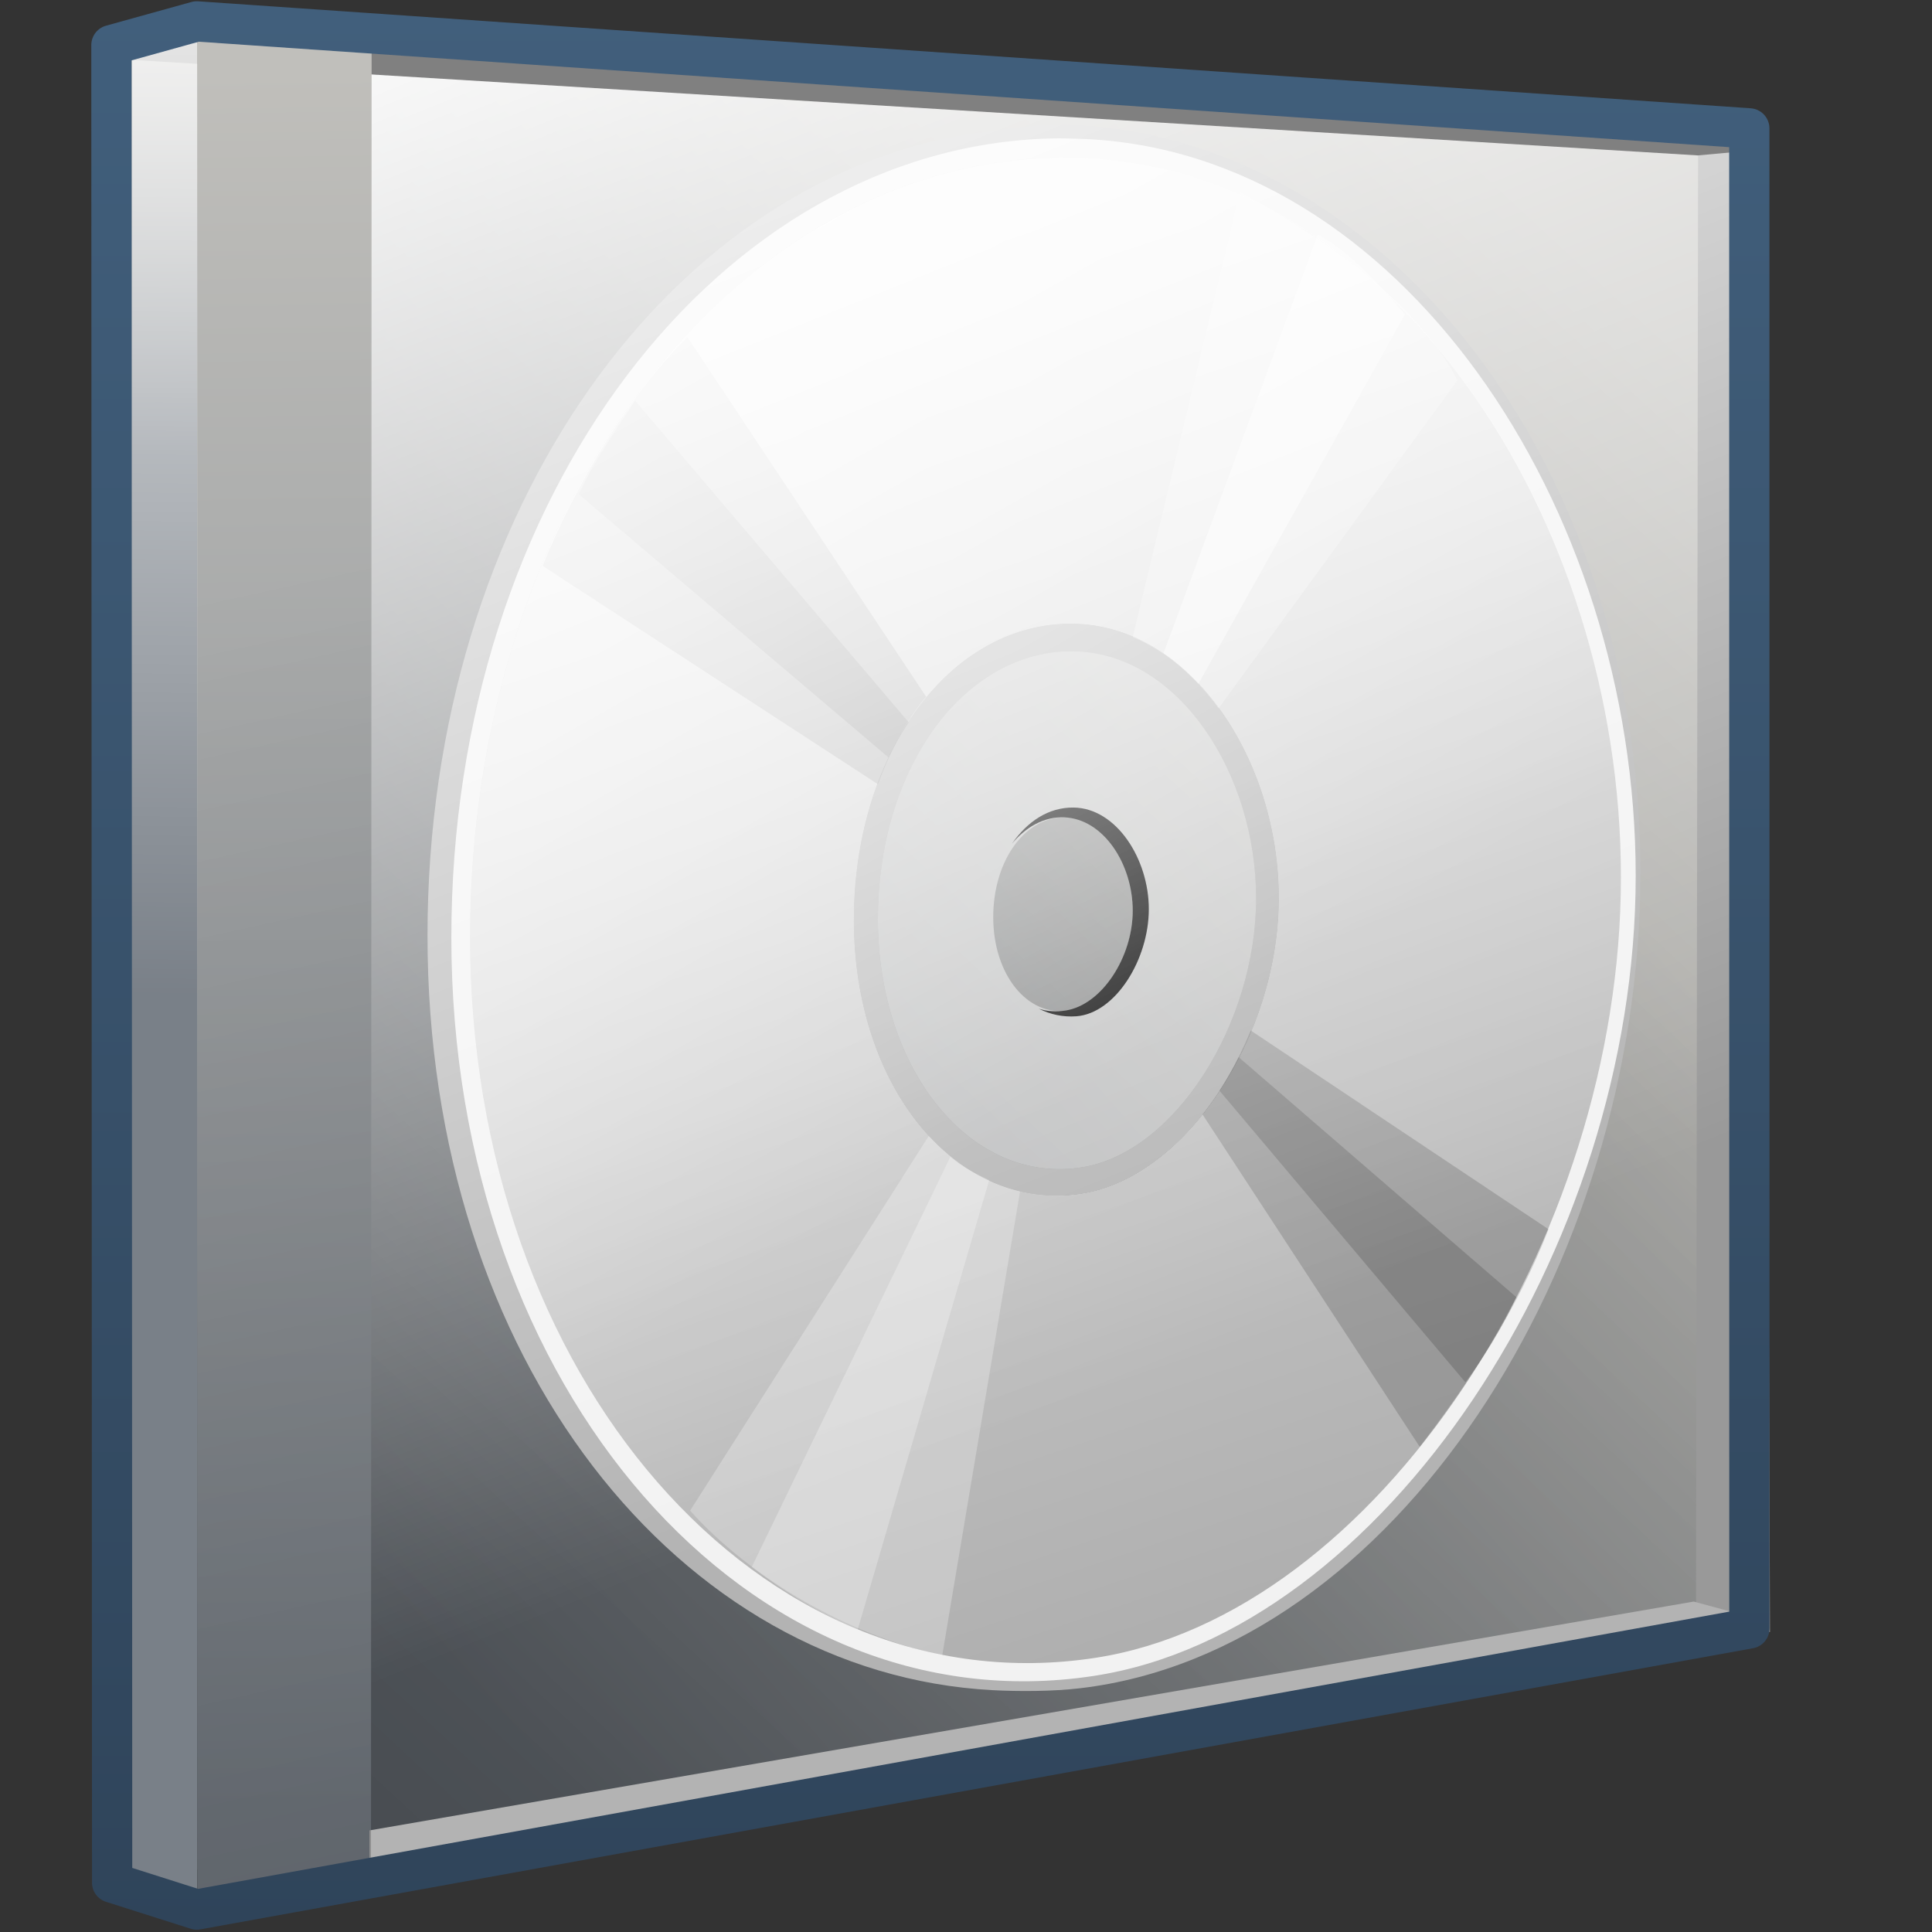 <?xml version="1.0" encoding="UTF-8" standalone="no"?>
<!-- Created with Inkscape (http://www.inkscape.org/) -->
<svg
   xmlns:dc="http://purl.org/dc/elements/1.1/"
   xmlns:cc="http://creativecommons.org/ns#"
   xmlns:rdf="http://www.w3.org/1999/02/22-rdf-syntax-ns#"
   xmlns:svg="http://www.w3.org/2000/svg"
   xmlns="http://www.w3.org/2000/svg"
   xmlns:xlink="http://www.w3.org/1999/xlink"
   xmlns:sodipodi="http://sodipodi.sourceforge.net/DTD/sodipodi-0.dtd"
   xmlns:inkscape="http://www.inkscape.org/namespaces/inkscape"
   width="128"
   height="128"
   id="svg2"
   sodipodi:version="0.32"
   inkscape:version="0.46"
   version="1.0"
   sodipodi:docname="gnome-mime-application-x-cd-image.svg"
   inkscape:output_extension="org.inkscape.output.svg.inkscape">
  <rect width="100%" height="100%" fill="#333333" stroke="none"/>
  <defs
     id="defs4">
    <linearGradient
       gradientTransform="matrix(2.596,-3.4827635e-2,0,2.596,-1255.076,-2419.141)"
       gradientUnits="userSpaceOnUse"
       y2="981.135"
       x2="495.028"
       y1="958.154"
       x1="521.642"
       id="linearGradient8412"
       xlink:href="#linearGradient5316"
       inkscape:collect="always" />
    <linearGradient
       gradientTransform="matrix(2.596,-3.4827635e-2,0,2.596,-1255.076,-2419.141)"
       gradientUnits="userSpaceOnUse"
       y2="947.194"
       x2="525.787"
       y1="1038.057"
       x1="440.325"
       id="linearGradient8416"
       xlink:href="#linearGradient5344"
       inkscape:collect="always" />
    <linearGradient
       y2="373.813"
       x2="360.262"
       y1="225.711"
       x1="308.115"
       gradientTransform="matrix(2.844,-6.1618035e-2,0,2.544,-841.499,-565.925)"
       gradientUnits="userSpaceOnUse"
       id="linearGradient7593"
       xlink:href="#linearGradient5439"
       inkscape:collect="always" />
    <linearGradient
       y2="538.164"
       x2="501.831"
       y1="511.164"
       x1="485.441"
       gradientTransform="matrix(2.844,-6.1618035e-2,0,2.544,-1353.35,-1267.179)"
       gradientUnits="userSpaceOnUse"
       id="linearGradient7596"
       xlink:href="#linearGradient5362"
       inkscape:collect="always" />
    <linearGradient
       gradientTransform="matrix(2.596,-3.4827635e-2,0,2.596,-1255.076,-2419.141)"
       gradientUnits="userSpaceOnUse"
       y2="972.644"
       x2="515.842"
       y1="934.306"
       x1="500.955"
       id="linearGradient8420"
       xlink:href="#linearGradient5362"
       inkscape:collect="always" />
    <linearGradient
       gradientTransform="matrix(2.596,-3.4827635e-2,0,2.596,-1255.076,-2419.141)"
       gradientUnits="userSpaceOnUse"
       y2="949.988"
       x2="487.668"
       y1="938.968"
       x1="487.668"
       id="linearGradient8406"
       xlink:href="#linearGradient5316"
       inkscape:collect="always" />
    <linearGradient
       gradientTransform="matrix(2.596,-3.4827635e-2,0,2.596,-1255.076,-2419.141)"
       gradientUnits="userSpaceOnUse"
       y2="984.636"
       x2="490.735"
       y1="940.265"
       x1="490.735"
       id="linearGradient8404"
       xlink:href="#linearGradient5316"
       inkscape:collect="always" />
    <linearGradient
       gradientTransform="matrix(2.596,-3.4827635e-2,0,2.596,-1255.076,-2419.141)"
       gradientUnits="userSpaceOnUse"
       y2="963.819"
       x2="487.668"
       y1="932.841"
       x1="488.512"
       id="linearGradient8410"
       xlink:href="#linearGradient5362"
       inkscape:collect="always" />
    <linearGradient
       gradientTransform="matrix(2.642,0,0,2.642,-1492.107,-2270.805)"
       y2="873.902"
       x2="571.929"
       y1="1029.745"
       x1="606.45"
       gradientUnits="userSpaceOnUse"
       id="linearGradient12608"
       xlink:href="#linearGradient5344"
       inkscape:collect="always" />
    <linearGradient
       gradientUnits="userSpaceOnUse"
       y2="859.47"
       x2="593.75"
       y1="907.386"
       x1="593.75"
       id="linearGradient17015"
       xlink:href="#linearGradient9863"
       inkscape:collect="always"
       gradientTransform="matrix(2.667,0,0,2.667,-1507.227,-2291.836)" />
    <linearGradient
       inkscape:collect="always"
       xlink:href="#linearGradient5344"
       id="linearGradient15359"
       gradientUnits="userSpaceOnUse"
       x1="730.972"
       y1="982.933"
       x2="694.29"
       y2="1023.062" />
    <linearGradient
       inkscape:collect="always"
       xlink:href="#linearGradient5316"
       id="linearGradient15361"
       gradientUnits="userSpaceOnUse"
       x1="711.657"
       y1="1018.081"
       x2="700.658"
       y2="1005.188" />
    <linearGradient
       inkscape:collect="always"
       xlink:href="#linearGradient5362"
       id="linearGradient25957"
       gradientUnits="userSpaceOnUse"
       gradientTransform="matrix(2.667,0,0,2.667,-1293.838,-1683.122)"
       x1="504.92"
       y1="635.446"
       x2="504.482"
       y2="641.102" />
    <linearGradient
       inkscape:collect="always"
       xlink:href="#linearGradient5344"
       id="linearGradient25959"
       gradientUnits="userSpaceOnUse"
       gradientTransform="matrix(2.667,0,0,2.667,-1293.838,-1683.122)"
       x1="519.313"
       y1="723.67"
       x2="511.427"
       y2="667.208" />
    <linearGradient
       inkscape:collect="always"
       xlink:href="#linearGradient9863"
       id="linearGradient25961"
       gradientUnits="userSpaceOnUse"
       gradientTransform="matrix(2.667,0,0,2.667,-2413.838,-1096.622)"
       x1="927.935"
       y1="459.109"
       x2="927.935"
       y2="410.981" />
    <linearGradient
       inkscape:collect="always"
       xlink:href="#linearGradient5439"
       id="linearGradient25967"
       gradientUnits="userSpaceOnUse"
       gradientTransform="matrix(2.405,0,0,2.405,-604.404,-1270.989)"
       x1="282.713"
       y1="553.001"
       x2="313.542"
       y2="483.334" />
    <filter
       height="1.203"
       y="-0.101"
       width="1.085"
       x="-0.043"
       id="filter6310"
       inkscape:collect="always">
      <feGaussianBlur
         id="feGaussianBlur6312"
         stdDeviation="0.453"
         inkscape:collect="always" />
    </filter>
    <linearGradient
       y2="384.706"
       x2="322.882"
       y1="304.544"
       x1="363.18"
       gradientUnits="userSpaceOnUse"
       id="linearGradient10304"
       xlink:href="#linearGradient5344"
       inkscape:collect="always" />
    <linearGradient
       id="linearGradient2740">
      <stop
         id="stop2742"
         offset="0"
         style="stop-color:#ffffff;stop-opacity:1;" />
      <stop
         id="stop2744"
         offset="1"
         style="stop-color:#cccccc;stop-opacity:1" />
    </linearGradient>
    <linearGradient
       y2="427.784"
       x2="344.574"
       y1="416.437"
       x1="344.574"
       gradientTransform="matrix(2.667,0,0,2.667,-838.496,-1100.784)"
       gradientUnits="userSpaceOnUse"
       id="linearGradient10306"
       xlink:href="#linearGradient2740"
       inkscape:collect="always" />
    <linearGradient
       inkscape:collect="always"
       xlink:href="#linearGradient5439"
       id="linearGradient22723"
       gradientUnits="userSpaceOnUse"
       gradientTransform="matrix(2.684,0,0,2.684,-682.846,-1424.528)"
       x1="282.713"
       y1="553.001"
       x2="313.542"
       y2="483.334" />
    <linearGradient
       id="linearGradient4689">
      <stop
         id="stop4691"
         offset="0"
         style="stop-color:#5a9fd4;stop-opacity:1;" />
      <stop
         id="stop4693"
         offset="1"
         style="stop-color:#306998;stop-opacity:1;" />
    </linearGradient>
    <linearGradient
       id="linearGradient4671">
      <stop
         id="stop4673"
         offset="0"
         style="stop-color:#ffd43b;stop-opacity:1;" />
      <stop
         id="stop4675"
         offset="1"
         style="stop-color:#ffe873;stop-opacity:1" />
    </linearGradient>
    <linearGradient
       id="linearGradient5165-7-9-8-2">
      <stop
         offset="0"
         style="stop-color:#ffffff;stop-opacity:1"
         id="stop5167-4-8-6-9" />
      <stop
         offset="1"
         style="stop-color:#ffffff;stop-opacity:0"
         id="stop5169-5-5-2-9" />
    </linearGradient>
    <linearGradient
       id="linearGradient7210">
      <stop
         style="stop-color:#75aadb;stop-opacity:1"
         offset="0"
         id="stop7212" />
      <stop
         style="stop-color:#c0bfbb;stop-opacity:1;"
         offset="0.5"
         id="stop8994" />
      <stop
         style="stop-color:#798088;stop-opacity:1;"
         offset="1"
         id="stop7214" />
    </linearGradient>
    <linearGradient
       y2="637.525"
       x2="518.869"
       y1="661.194"
       x1="513.964"
       gradientTransform="translate(-296.487,-601.992)"
       gradientUnits="userSpaceOnUse"
       id="linearGradient10430"
       xlink:href="#linearGradient5344"
       inkscape:collect="always" />
    <linearGradient
       y2="643.219"
       x2="516.5"
       y1="647.791"
       x1="519.958"
       gradientTransform="translate(-296.487,-601.992)"
       gradientUnits="userSpaceOnUse"
       id="linearGradient10427"
       xlink:href="#linearGradient5316"
       inkscape:collect="always" />
    <linearGradient
       y2="650.176"
       x2="519.575"
       y1="632.925"
       x1="512.302"
       gradientTransform="translate(-296.487,-601.992)"
       gradientUnits="userSpaceOnUse"
       id="linearGradient10424"
       xlink:href="#linearGradient5344"
       inkscape:collect="always" />
    <linearGradient
       y2="643.657"
       x2="524.125"
       y1="667.563"
       x1="526.062"
       gradientTransform="translate(-296.487,-601.992)"
       gradientUnits="userSpaceOnUse"
       id="linearGradient10419"
       xlink:href="#linearGradient5344"
       inkscape:collect="always" />
    <linearGradient
       inkscape:collect="always"
       xlink:href="#linearGradient5439"
       id="linearGradient15562"
       gradientUnits="userSpaceOnUse"
       gradientTransform="matrix(2.667,0,0,2.667,-1134.96,-1416.456)"
       x1="457.896"
       y1="539.887"
       x2="457.896"
       y2="569.065" />
    <linearGradient
       inkscape:collect="always"
       xlink:href="#linearGradient5439"
       id="linearGradient15559"
       gradientUnits="userSpaceOnUse"
       x1="459.766"
       y1="546.19"
       x2="459.766"
       y2="583.901"
       gradientTransform="matrix(2.667,0,0,2.667,-1134.371,-1416.456)" />
    <linearGradient
       id="linearGradient4508">
      <stop
         offset="0"
         style="stop-color:#75aadb;stop-opacity:1"
         id="stop4510" />
      <stop
         offset="1"
         style="stop-color:#5a83a9;stop-opacity:1"
         id="stop4512" />
    </linearGradient>
    <linearGradient
       inkscape:collect="always"
       xlink:href="#linearGradient4508"
       id="linearGradient15556"
       gradientUnits="userSpaceOnUse"
       gradientTransform="matrix(2.667,0,0,2.667,-1134.371,-1414.393)"
       x1="456.313"
       y1="551.465"
       x2="456.313"
       y2="554.899" />
    <linearGradient
       id="linearGradient12578">
      <stop
         id="stop12580"
         offset="0"
         style="stop-color:#e9b551;stop-opacity:1;" />
      <stop
         id="stop12582"
         offset="1"
         style="stop-color:#b48739;stop-opacity:1;" />
    </linearGradient>
    <linearGradient
       id="linearGradient5165-9">
      <stop
         offset="0"
         style="stop-color:#ffffff;stop-opacity:1"
         id="stop5167-6" />
      <stop
         offset="1"
         style="stop-color:#ffffff;stop-opacity:0"
         id="stop5169-7" />
    </linearGradient>
    <linearGradient
       id="linearGradient9121">
      <stop
         style="stop-color:#2f445a;stop-opacity:1"
         offset="0"
         id="stop9123" />
      <stop
         style="stop-color:#415f7c;stop-opacity:1"
         offset="1"
         id="stop9125" />
    </linearGradient>
    <linearGradient
       id="linearGradient12594">
      <stop
         id="stop12596"
         offset="0"
         style="stop-color:#e9b551;stop-opacity:1;" />
      <stop
         id="stop12598"
         offset="1"
         style="stop-color:#e9b551;stop-opacity:0;" />
    </linearGradient>
    <linearGradient
       id="linearGradient5316">
      <stop
         style="stop-color:#c0bfbb;stop-opacity:1;"
         offset="0"
         id="stop5320" />
      <stop
         style="stop-color:#798088;stop-opacity:1;"
         offset="1"
         id="stop5322" />
    </linearGradient>
    <linearGradient
       id="linearGradient9863">
      <stop
         style="stop-color:#2f445a;stop-opacity:1;"
         offset="0"
         id="stop9865" />
      <stop
         style="stop-color:#415f7c;stop-opacity:1"
         offset="1"
         id="stop9867" />
    </linearGradient>
    <linearGradient
       id="linearGradient12336">
      <stop
         id="stop12338"
         offset="0"
         style="stop-color:#ff6e00;stop-opacity:1;" />
      <stop
         id="stop12340"
         offset="1"
         style="stop-color:#eb2600;stop-opacity:1;" />
    </linearGradient>
    <linearGradient
       id="linearGradient5362">
      <stop
         style="stop-color:#ffffff;stop-opacity:1;"
         offset="0"
         id="stop5364" />
      <stop
         style="stop-color:#ffffff;stop-opacity:0;"
         offset="1"
         id="stop5366" />
    </linearGradient>
    <linearGradient
       id="linearGradient5439">
      <stop
         style="stop-color:#ffffff;stop-opacity:1;"
         offset="0"
         id="stop5441" />
      <stop
         style="stop-color:#000000;stop-opacity:1;"
         offset="1"
         id="stop5443" />
    </linearGradient>
    <linearGradient
       inkscape:collect="always"
       xlink:href="#linearGradient5439"
       id="linearGradient13309"
       gradientUnits="userSpaceOnUse"
       x1="499.907"
       y1="953.395"
       x2="652.752"
       y2="1116.941"
       gradientTransform="matrix(2.677,0,0,2.677,-1298.677,-2514.903)" />
    <linearGradient
       inkscape:collect="always"
       id="linearGradient5398">
      <stop
         style="stop-color:#87c6ff;stop-opacity:1;"
         offset="0"
         id="stop5400" />
      <stop
         style="stop-color:#87c6ff;stop-opacity:0"
         offset="1"
         id="stop5402" />
    </linearGradient>
    <linearGradient
       inkscape:collect="always"
       xlink:href="#linearGradient5398"
       id="linearGradient13322"
       gradientUnits="userSpaceOnUse"
       x1="500.878"
       y1="948.12"
       x2="500.878"
       y2="953.175"
       gradientTransform="matrix(2.677,0,0,2.677,-1298.677,-2514.903)" />
    <linearGradient
       id="linearGradient5344">
      <stop
         style="stop-color:#000000;stop-opacity:1;"
         offset="0"
         id="stop5346" />
      <stop
         style="stop-color:#000000;stop-opacity:0;"
         offset="1"
         id="stop5348" />
    </linearGradient>
    <linearGradient
       inkscape:collect="always"
       xlink:href="#linearGradient5344"
       id="linearGradient13314"
       gradientUnits="userSpaceOnUse"
       x1="544.89"
       y1="919.058"
       x2="506.015"
       y2="969.808"
       gradientTransform="translate(-485.21,-859.439)" />
    <linearGradient
       id="linearGradient8702">
      <stop
         id="stop8704"
         offset="0"
         style="stop-color:#c0bfbb;stop-opacity:1;" />
      <stop
         id="stop8706"
         offset="1"
         style="stop-color:#798088;stop-opacity:1;" />
    </linearGradient>
    <linearGradient
       inkscape:collect="always"
       xlink:href="#linearGradient8702"
       id="linearGradient13316"
       gradientUnits="userSpaceOnUse"
       gradientTransform="matrix(2.677,0,0,2.677,-1779.542,-994.637)"
       x1="700.131"
       y1="378.87"
       x2="707.805"
       y2="395.749" />
    <inkscape:perspective
       sodipodi:type="inkscape:persp3d"
       inkscape:vp_x="0 : 526.18109 : 1"
       inkscape:vp_y="0 : 1000 : 0"
       inkscape:vp_z="744.09448 : 526.18109 : 1"
       inkscape:persp3d-origin="372.04724 : 350.78739 : 1"
       id="perspective10" />
    <inkscape:perspective
       id="perspective22402"
       inkscape:persp3d-origin="133.5 : 106 : 1"
       inkscape:vp_z="267 : 159 : 1"
       inkscape:vp_y="0 : 1000 : 0"
       inkscape:vp_x="0 : 159 : 1"
       sodipodi:type="inkscape:persp3d" />
    <linearGradient
       inkscape:collect="always"
       xlink:href="#linearGradient4689"
       id="linearGradient22409"
       x1="20.864"
       y1="18.166"
       x2="247.125"
       y2="318.047"
       gradientUnits="userSpaceOnUse" />
    <linearGradient
       inkscape:collect="always"
       xlink:href="#linearGradient5439"
       id="linearGradient26081"
       gradientUnits="userSpaceOnUse"
       gradientTransform="matrix(2.405,0,0,2.405,-604.404,-1310.946)"
       x1="282.713"
       y1="553.001"
       x2="313.542"
       y2="483.334" />
    <linearGradient
       inkscape:collect="always"
       xlink:href="#linearGradient5439"
       id="linearGradient26083"
       gradientUnits="userSpaceOnUse"
       gradientTransform="matrix(2.563,0,0,2.563,-647.511,-1358.196)"
       x1="282.713"
       y1="553.001"
       x2="313.542"
       y2="483.334" />
  </defs>
  <sodipodi:namedview
     id="base"
     pagecolor="#ffffff"
     bordercolor="#666666"
     borderopacity="1.0"
     inkscape:pageopacity="0.0"
     inkscape:pageshadow="2"
     inkscape:zoom="2.8284271"
     inkscape:cx="62.028556"
     inkscape:cy="66.1858"
     inkscape:document-units="px"
     inkscape:current-layer="layer1"
     showgrid="false"
     inkscape:showpageshadow="false"
     inkscape:window-width="1014"
     inkscape:window-height="715"
     inkscape:window-x="0"
     inkscape:window-y="6"
     showguides="true"
     inkscape:guide-bbox="true" />
  <g
     inkscape:label="Capa 1"
     inkscape:groupmode="layer"
     id="layer1">
    <path
       style="fill:url(#linearGradient8412);fill-rule:evenodd;stroke:none;stroke-width:1px;stroke-linecap:butt;stroke-linejoin:miter;stroke-opacity:1;display:inline"
       d="M 8.699,2.767 L 8.669,124.578 L 112.544,107.01 L 112.584,8.978 L 8.699,2.767 z"
       id="path8400"
       sodipodi:nodetypes="ccccc" />
    <path
       sodipodi:nodetypes="ccccc"
       id="path8414"
       d="M 8.699,2.767 L 8.669,124.578 L 112.544,107.01 L 112.584,8.978 L 8.699,2.767 z"
       style="fill:url(#linearGradient8416);fill-rule:evenodd;stroke:none;stroke-width:1px;stroke-linecap:butt;stroke-linejoin:miter;stroke-opacity:1;display:inline" />
    <path
       sodipodi:nodetypes="ccccc"
       id="path8422"
       d="M 116.921,8.72 L 112.504,9.733 L 112.364,106.821 L 117.265,108.128 L 116.921,8.72 z"
       style="fill:#999999;fill-opacity:1;fill-rule:evenodd;stroke:none;stroke-width:1px;stroke-linecap:butt;stroke-linejoin:miter;stroke-opacity:1;display:inline" />
    <path
       sodipodi:nodetypes="csssssccssssc"
       id="path7551"
       d="M 70.947,8.271 C 69.146,8.2 67.129,8.495 65.399,8.71 C 44.613,11.293 28.323,33.785 28.323,61.988 C 28.323,90.191 45.062,110.867 65.751,111.977 C 67.502,112.07 69.752,112.064 71.564,111.85 C 92.344,109.397 108.682,83.951 108.682,57.852 C 108.682,30.404 91.497,9.088 70.947,8.271 z M 70.243,41.36 C 70.744,41.312 71.224,41.306 71.74,41.327 C 79.269,41.644 84.95,50.387 84.95,59.485 C 84.95,68.644 78.89,78.008 72.004,79.085 C 63.805,80.369 57.033,72.081 57.033,60.966 C 57.033,50.489 62.718,42.077 70.243,41.36 z"
       style="fill:#b3b3b3;fill-opacity:1;stroke:none;stroke-width:0.508;stroke-linecap:round;stroke-linejoin:round;stroke-miterlimit:4;stroke-opacity:1;display:inline"
       inkscape:export-filename="/home/dafeba/DCV/tallerD/bocetos/08-09-22-hastaahora.png"
       inkscape:export-xdpi="57.964222"
       inkscape:export-ydpi="57.964222" />
    <path
       id="path7553"
       d="M 69.625,9.172 C 47.632,9.748 29.903,32.891 29.903,62.107 C 29.903,92.1 49.673,114.509 72.468,111.033 C 91.611,108.113 108.369,82.738 108.369,58.021 C 108.369,33.47 92.691,10.048 71.757,9.205 C 71.04,9.176 70.334,9.153 69.625,9.172 z M 69.891,41.365 C 70.397,41.317 70.881,41.31 71.402,41.332 C 78.999,41.648 84.731,50.39 84.731,59.488 C 84.731,68.647 78.616,78.011 71.669,79.09 C 63.395,80.374 56.562,72.087 56.562,60.973 C 56.562,50.496 62.299,42.083 69.891,41.365 z"
       style="fill:#f2f2f2;fill-opacity:1;stroke:none;stroke-width:0.5;stroke-linecap:round;stroke-linejoin:round;stroke-miterlimit:4;stroke-opacity:0.3;display:inline"
       inkscape:export-filename="/home/dafeba/DCV/tallerD/bocetos/08-09-22-hastaahora.png"
       inkscape:export-xdpi="57.964222"
       inkscape:export-ydpi="57.964222" />
    <path
       id="path7555"
       d="M 69.802,10.44 C 48.464,10.999 31.147,33.581 31.147,62.08 C 31.147,91.338 50.447,113.227 72.557,109.838 C 91.124,106.993 107.391,82.233 107.391,58.122 C 107.391,34.172 92.15,11.3 71.846,10.475 C 71.15,10.447 70.491,10.422 69.802,10.44 z M 69.891,41.365 C 70.397,41.317 70.881,41.31 71.402,41.332 C 78.999,41.648 84.731,50.39 84.731,59.488 C 84.731,68.647 78.616,78.011 71.669,79.09 C 63.395,80.374 56.562,72.087 56.562,60.973 C 56.562,50.496 62.299,42.083 69.891,41.365 z"
       style="fill:url(#linearGradient7593);fill-opacity:1;stroke:none;stroke-width:0.5;stroke-linecap:round;stroke-linejoin:round;stroke-miterlimit:4;stroke-opacity:0.3;display:inline"
       inkscape:export-filename="/home/dafeba/DCV/tallerD/bocetos/08-09-22-hastaahora.png"
       inkscape:export-xdpi="57.964222"
       inkscape:export-ydpi="57.964222" />
    <path
       id="path7557"
       d="M 69.891,41.365 C 62.299,42.083 56.562,50.496 56.562,60.973 C 56.562,72.087 63.395,80.374 71.669,79.09 C 78.616,78.011 84.731,68.647 84.731,59.488 C 84.731,50.39 78.999,41.648 71.402,41.332 C 70.881,41.31 70.397,41.317 69.891,41.365 z M 70.069,43.189 C 70.519,43.146 70.939,43.141 71.402,43.16 C 78.15,43.449 83.221,51.287 83.221,59.52 C 83.221,67.809 77.839,76.367 71.669,77.341 C 64.321,78.5 58.161,70.917 58.161,60.858 C 58.161,51.377 63.326,43.837 70.069,43.189 z"
       style="fill:#b3b3b3;fill-opacity:1;stroke:none;stroke-width:0.5;stroke-linecap:round;stroke-linejoin:round;stroke-miterlimit:4;stroke-opacity:0.3;display:inline"
       inkscape:export-filename="/home/dafeba/DCV/tallerD/bocetos/08-09-22-hastaahora.png"
       inkscape:export-xdpi="57.964222"
       inkscape:export-ydpi="57.964222" />
    <path
       id="path7559"
       d="M 70.069,43.189 C 63.326,43.837 58.161,51.377 58.161,60.858 C 58.161,70.917 64.321,78.5 71.669,77.341 C 77.839,76.367 83.221,67.809 83.221,59.52 C 83.221,51.287 78.15,43.449 71.402,43.16 C 70.939,43.141 70.519,43.146 70.069,43.189 z M 70.691,54.147 C 73.19,54.256 75.045,57.242 75.045,60.334 C 75.045,63.446 73.065,66.58 70.78,66.945 C 68.059,67.38 65.804,64.549 65.804,60.772 C 65.804,56.975 67.949,54.027 70.691,54.147 z"
       style="fill:#ececec;fill-opacity:0.569;stroke:none;stroke-width:0.5;stroke-linecap:round;stroke-linejoin:round;stroke-miterlimit:4;stroke-opacity:0.3;display:inline"
       inkscape:export-filename="/home/dafeba/DCV/tallerD/bocetos/08-09-22-hastaahora.png"
       inkscape:export-xdpi="57.964222"
       inkscape:export-ydpi="57.964222" />
    <path
       id="path7561"
       d="M 71.135,53.502 C 69.47,53.477 68.056,54.429 67.048,55.896 C 67.953,54.804 69.162,54.095 70.513,54.151 C 73.113,54.258 75.045,57.242 75.045,60.334 C 75.045,63.446 72.98,66.582 70.602,66.949 C 69.992,67.043 69.372,67.014 68.825,66.829 C 69.567,67.209 70.435,67.398 71.313,67.331 C 73.894,67.135 76.112,63.582 76.112,60.231 C 76.112,56.902 73.962,53.544 71.135,53.502 z"
       style="fill:#000000;fill-opacity:1;stroke:none;stroke-width:0.5;stroke-linecap:round;stroke-linejoin:round;stroke-miterlimit:4;stroke-opacity:0.3;display:inline"
       inkscape:export-filename="/home/dafeba/DCV/tallerD/bocetos/08-09-22-hastaahora.png"
       inkscape:export-xdpi="57.964222"
       inkscape:export-ydpi="57.964222" />
    <path
       id="path7563"
       d="M 82.865,68.273 C 82.018,70.332 80.962,72.208 79.666,73.828 L 94.062,95.857 C 97.458,91.403 100.528,86.759 102.593,81.441 L 82.865,68.273 z"
       style="fill:#000000;fill-opacity:0.157;fill-rule:evenodd;stroke:none;stroke-width:1px;stroke-linecap:butt;stroke-linejoin:miter;stroke-opacity:1;display:inline"
       inkscape:export-filename="/home/dafeba/DCV/tallerD/bocetos/08-09-22-hastaahora.png"
       inkscape:export-xdpi="57.964222"
       inkscape:export-ydpi="57.964222" />
    <path
       id="path7565"
       d="M 82.066,70.04 C 81.682,70.792 81.271,71.526 80.821,72.213 C 80.808,72.234 80.835,72.273 80.821,72.293 L 97.083,91.578 C 98.32,89.917 99.52,87.998 100.46,85.939 L 82.066,70.04 z"
       style="fill:#000000;fill-opacity:0.157;fill-rule:evenodd;stroke:none;stroke-width:1px;stroke-linecap:butt;stroke-linejoin:miter;stroke-opacity:1;display:inline"
       inkscape:export-filename="/home/dafeba/DCV/tallerD/bocetos/08-09-22-hastaahora.png"
       inkscape:export-xdpi="57.964222"
       inkscape:export-ydpi="57.964222" />
    <path
       id="path7567"
       d="M 45.543,22.335 C 41.702,26.124 38.217,31.936 35.946,37.489 L 58.161,51.954 C 58.985,49.751 60.009,47.769 61.361,46.161 L 45.543,22.335 z"
       style="fill:#000000;fill-opacity:0.156;fill-rule:evenodd;stroke:none;stroke-width:1px;stroke-linecap:butt;stroke-linejoin:miter;stroke-opacity:1;display:inline"
       inkscape:export-filename="/home/dafeba/DCV/tallerD/bocetos/08-09-22-hastaahora.png"
       inkscape:export-xdpi="57.964222"
       inkscape:export-ydpi="57.964222" />
    <path
       id="path7569"
       d="M 61.538,75.255 L 45.721,100.084 C 49.752,104.591 56.347,108.418 62.427,109.66 L 67.581,78.94 C 65.303,78.399 63.256,77.115 61.538,75.255 z"
       style="fill:#ffffff;fill-opacity:0.264;fill-rule:evenodd;stroke:none;stroke-width:1px;stroke-linecap:butt;stroke-linejoin:miter;stroke-opacity:1;display:inline"
       inkscape:export-filename="/home/dafeba/DCV/tallerD/bocetos/08-09-22-hastaahora.png"
       inkscape:export-xdpi="57.964222"
       inkscape:export-ydpi="57.964222" />
    <path
       id="path7571"
       d="M 62.96,76.655 L 49.808,103.812 C 51.947,105.461 54.333,106.918 56.828,107.953 L 65.537,78.189 C 64.625,77.768 63.769,77.316 62.96,76.655 z"
       style="fill:#ffffff;fill-opacity:0.264;fill-rule:evenodd;stroke:none;stroke-width:1px;stroke-linecap:butt;stroke-linejoin:miter;stroke-opacity:1;display:inline"
       inkscape:export-filename="/home/dafeba/DCV/tallerD/bocetos/08-09-22-hastaahora.png"
       inkscape:export-xdpi="57.964222"
       inkscape:export-ydpi="57.964222" />
    <path
       id="path7573"
       d="M 82.154,12.716 L 75.045,42.207 C 77.262,43.142 79.173,44.796 80.733,46.933 L 96.55,25.204 C 93.839,19.734 86.696,15.214 82.154,12.716 z"
       style="fill:#ffffff;fill-opacity:0.264;fill-rule:evenodd;stroke:none;stroke-width:1px;stroke-linecap:butt;stroke-linejoin:miter;stroke-opacity:1;display:inline"
       inkscape:export-filename="/home/dafeba/DCV/tallerD/bocetos/08-09-22-hastaahora.png"
       inkscape:export-xdpi="57.964222"
       inkscape:export-ydpi="57.964222" />
    <path
       id="path7575"
       d="M 42.077,26.544 C 40.846,28.409 39.387,30.493 38.345,32.746 L 58.872,50.19 C 59.265,49.368 59.727,48.583 60.205,47.855 L 42.077,26.544 z"
       style="fill:#000000;fill-opacity:0.156;fill-rule:evenodd;stroke:none;stroke-width:1px;stroke-linecap:butt;stroke-linejoin:miter;stroke-opacity:1;display:inline"
       inkscape:export-filename="/home/dafeba/DCV/tallerD/bocetos/08-09-22-hastaahora.png"
       inkscape:export-xdpi="57.964222"
       inkscape:export-ydpi="57.964222" />
    <path
       id="path7577"
       d="M 87.308,15.546 L 77.089,43.276 C 77.929,43.84 78.672,44.526 79.4,45.293 L 93.085,20.827 C 91.163,18.657 89.541,16.768 87.308,15.546 z"
       style="fill:#ffffff;fill-opacity:0.264;fill-rule:evenodd;stroke:none;stroke-width:1px;stroke-linecap:butt;stroke-linejoin:miter;stroke-opacity:1;display:inline"
       inkscape:export-filename="/home/dafeba/DCV/tallerD/bocetos/08-09-22-hastaahora.png"
       inkscape:export-xdpi="57.964222"
       inkscape:export-ydpi="57.964222" />
    <path
       sodipodi:nodetypes="cszsz"
       id="path7579"
       d="M 107.432,58.128 C 107.432,82.239 91.153,106.991 72.586,109.837 C 50.476,113.225 31.152,91.348 31.152,62.091 C 31.152,32.672 49.596,9.572 71.879,10.478 C 92.183,11.303 107.432,34.178 107.432,58.128 z"
       style="fill:url(#linearGradient7596);fill-opacity:1;stroke:none;stroke-width:0.5;stroke-linecap:round;stroke-linejoin:round;stroke-miterlimit:4;stroke-opacity:0.3;display:inline"
       inkscape:export-filename="/home/dafeba/DCV/tallerD/bocetos/08-09-22-hastaahora.png"
       inkscape:export-xdpi="57.964222"
       inkscape:export-ydpi="57.964222" />
    <path
       id="path7587"
       d="M 87.308,15.546 L 77.089,43.276 C 77.929,43.84 78.672,44.526 79.4,45.293 L 93.085,20.827 C 91.163,18.657 89.541,16.768 87.308,15.546 z"
       style="fill:#ffffff;fill-opacity:0.264;fill-rule:evenodd;stroke:none;stroke-width:1px;stroke-linecap:butt;stroke-linejoin:miter;stroke-opacity:1;display:inline"
       inkscape:export-filename="/home/dafeba/DCV/tallerD/bocetos/08-09-22-hastaahora.png"
       inkscape:export-xdpi="57.964222"
       inkscape:export-ydpi="57.964222" />
    <path
       sodipodi:nodetypes="ccccc"
       id="path7622"
       d="M 13.058,1.447 L 13.069,126.55 L 116.815,108.012 L 116.944,8.632 L 13.058,1.447 z"
       style="fill:url(#linearGradient8420);fill-opacity:1;fill-rule:evenodd;stroke:none;stroke-width:1px;stroke-linecap:butt;stroke-linejoin:miter;stroke-opacity:1;display:inline" />
    <path
       sodipodi:nodetypes="ccccc"
       id="path8396"
       d="M 8.728,2.695 L 13.058,1.415 L 13.069,126.55 L 8.684,124.571 L 8.728,2.695 z"
       style="fill:url(#linearGradient8406);fill-rule:evenodd;stroke:none;stroke-width:1px;stroke-linecap:butt;stroke-linejoin:miter;stroke-opacity:1;display:inline" />
    <path
       id="path17017"
       d="M 116.997,9.884 L 112.489,10.296 L 8.692,3.962 L 13.053,2.636 L 116.997,9.884 z"
       style="fill:#808080;fill-rule:evenodd;stroke:none;stroke-width:1px;stroke-linecap:butt;stroke-linejoin:miter;stroke-opacity:1;display:inline" />
    <path
       style="fill:url(#linearGradient8404);fill-rule:evenodd;stroke:none;stroke-width:1px;stroke-linecap:butt;stroke-linejoin:miter;stroke-opacity:1;display:inline"
       d="M 24.621,2.243 L 13.058,1.415 L 13.079,126.55 L 24.578,124.532 L 24.621,2.243 z"
       id="path8394"
       sodipodi:nodetypes="ccccc" />
    <path
       style="fill:url(#linearGradient8410);fill-rule:evenodd;stroke:none;stroke-width:1px;stroke-linecap:butt;stroke-linejoin:miter;stroke-opacity:1;display:inline"
       d="M 8.728,2.695 L 13.058,1.415 L 13.069,71.385 L 8.684,69.406 L 8.728,2.695 z"
       id="path8408"
       sodipodi:nodetypes="ccccc" />
    <path
       sodipodi:nodetypes="ccccc"
       id="path8446"
       d="M 117.174,107.452 L 112.212,106.108 L 24.477,121.269 L 24.477,123.829 L 117.174,107.452 z"
       style="fill:#b3b3b3;fill-rule:evenodd;stroke:none;stroke-width:1px;stroke-linecap:butt;stroke-linejoin:miter;stroke-opacity:1;display:inline" />
    <path
       sodipodi:nodetypes="ccccc"
       id="path12604"
       d="M 24.621,2.243 L 13.058,1.415 L 13.079,126.55 L 24.578,124.532 L 24.621,2.243 z"
       style="fill:url(#linearGradient12608);fill-rule:evenodd;stroke:none;stroke-width:1px;stroke-linecap:butt;stroke-linejoin:miter;stroke-opacity:1;display:inline" />
    <path
       sodipodi:nodetypes="ccccccc"
       id="path8432"
       d="M 13.037,1.417 L 7.382,2.987 L 7.429,124.73 L 13.037,126.513 L 115.902,107.888 L 115.895,8.505 L 13.037,1.417 z"
       style="fill:none;fill-opacity:1;fill-rule:evenodd;stroke:url(#linearGradient17015);stroke-width:2.667;stroke-linecap:round;stroke-linejoin:round;stroke-miterlimit:4;stroke-dasharray:none;stroke-opacity:1;display:inline" />
  </g>
</svg>
